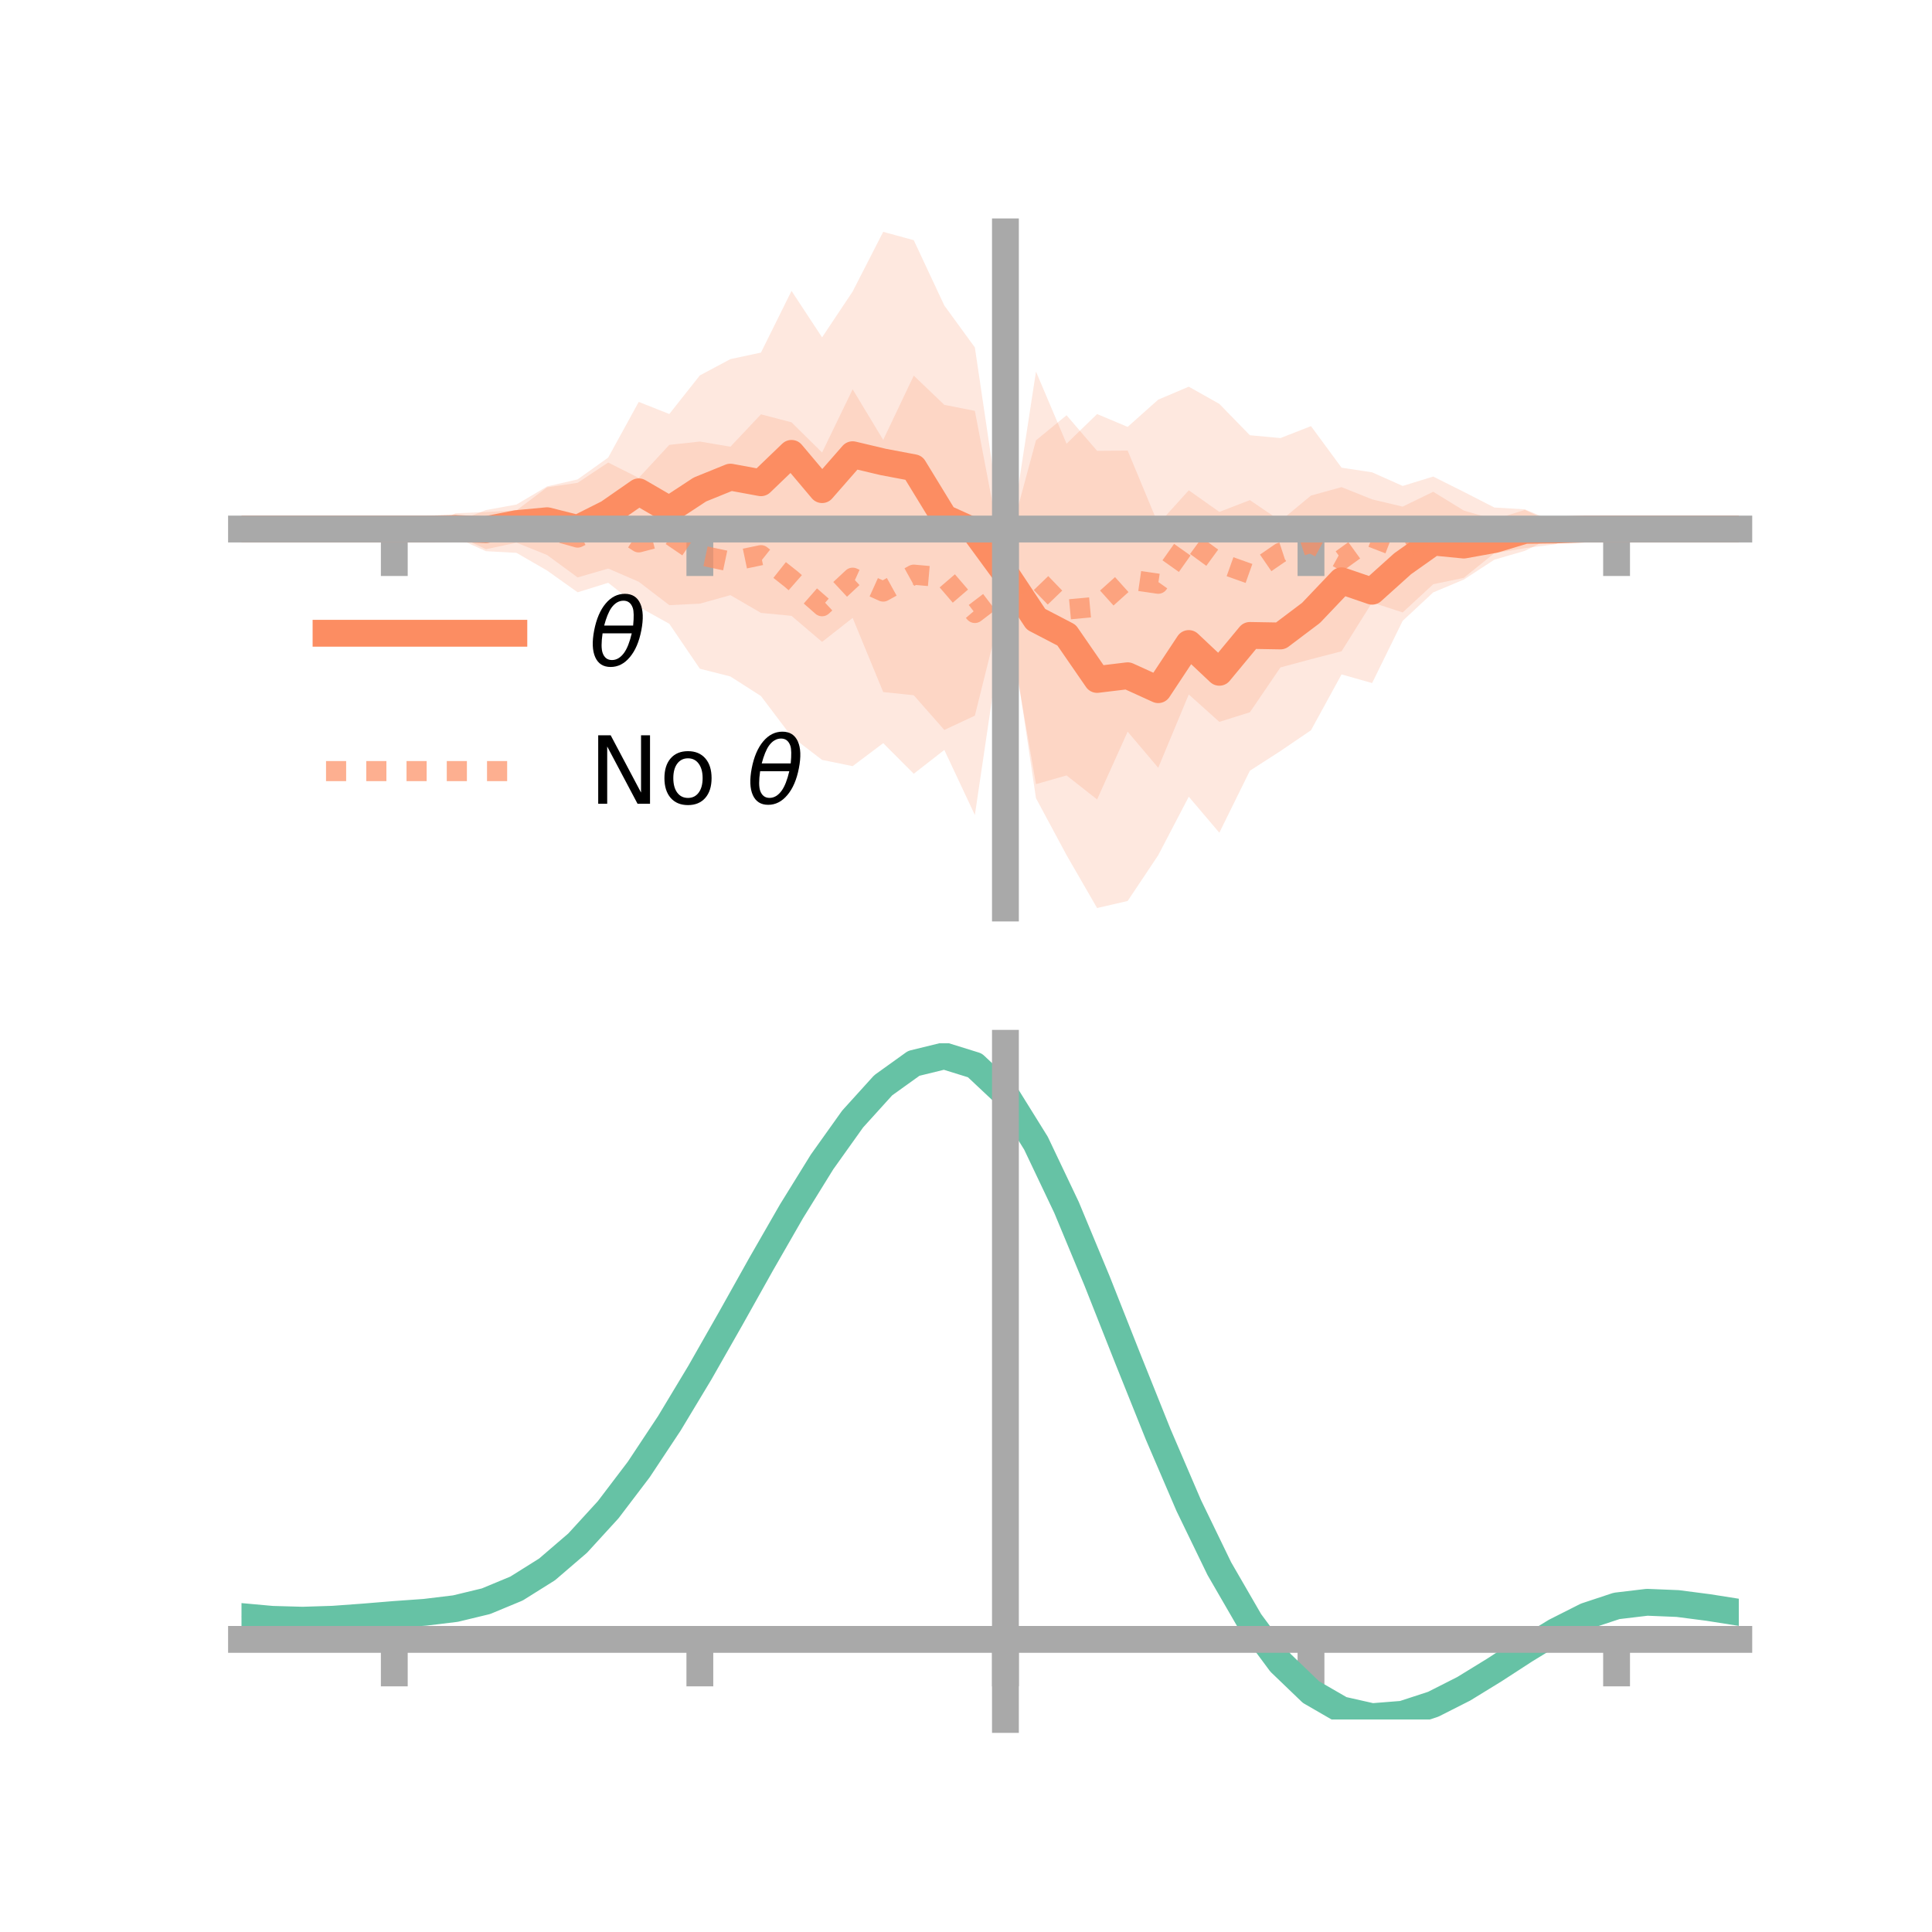 <?xml version="1.0" encoding="utf-8" standalone="no"?>
<!DOCTYPE svg PUBLIC "-//W3C//DTD SVG 1.1//EN"
  "http://www.w3.org/Graphics/SVG/1.1/DTD/svg11.dtd">
<!-- Created with matplotlib (https://matplotlib.org/) -->
<svg height="144pt" version="1.1" viewBox="0 0 144 144" width="144pt" xmlns="http://www.w3.org/2000/svg" xmlns:xlink="http://www.w3.org/1999/xlink">
 <defs>
  <style type="text/css">*{stroke-linecap:butt;stroke-linejoin:round;}</style>
 </defs>
 <g id="figure_1">
  <g id="patch_1">
   <path d="M 0 144 
L 144 144 
L 144 0 
L 0 0 
z
" style="fill:none;"/>
  </g>
  <g id="axes_1">
   <g id="patch_2">
    <path d="M 18 67.68 
L 129.6 67.68 
L 129.6 17.28 
L 18 17.28 
z
" style="fill:none;"/>
   </g>
   <g id="PolyCollection_1">
    <path clip-path="url(#p7e573ee19f)" d="M 18 39.432 
L 18 39.432 
L 20.278 39.432 
L 22.555 39.432 
L 24.833 39.432 
L 27.11 39.432 
L 29.388 39.432 
L 31.665 39.426 
L 33.943 38.914 
L 36.22 38.018 
L 38.498 37.603 
L 40.776 36.255 
L 43.053 35.732 
L 45.331 34.105 
L 47.608 29.955 
L 49.886 30.858 
L 52.163 27.98 
L 54.441 26.766 
L 56.718 26.279 
L 58.996 21.683 
L 61.273 25.144 
L 63.551 21.728 
L 65.829 17.28 
L 68.106 17.902 
L 70.384 22.771 
L 72.661 25.897 
L 74.939 41.262 
L 77.216 32.82 
L 79.494 30.951 
L 81.771 33.604 
L 84.049 33.581 
L 86.327 39.065 
L 88.604 36.544 
L 90.882 38.154 
L 93.159 37.277 
L 95.437 38.822 
L 97.714 36.937 
L 99.992 36.309 
L 102.269 37.22 
L 104.547 37.761 
L 106.824 36.653 
L 109.102 38.052 
L 111.38 38.717 
L 113.657 38.004 
L 115.935 39.07 
L 118.212 39.425 
L 120.49 39.432 
L 122.767 39.432 
L 125.045 39.432 
L 127.322 39.432 
L 129.6 39.432 
L 129.6 39.432 
L 129.6 39.432 
L 127.322 39.432 
L 125.045 39.432 
L 122.767 39.432 
L 120.49 39.432 
L 118.212 39.441 
L 115.935 39.931 
L 113.657 41.056 
L 111.38 41.716 
L 109.102 43.199 
L 106.824 44.153 
L 104.547 46.273 
L 102.269 50.912 
L 99.992 50.267 
L 97.714 54.428 
L 95.437 55.978 
L 93.159 57.445 
L 90.882 62.065 
L 88.604 59.383 
L 86.327 63.743 
L 84.049 67.154 
L 81.771 67.68 
L 79.494 63.734 
L 77.216 59.493 
L 74.939 44.196 
L 72.661 53.341 
L 70.384 54.406 
L 68.106 51.82 
L 65.829 51.583 
L 63.551 46.055 
L 61.273 47.844 
L 58.996 45.902 
L 56.718 45.682 
L 54.441 44.358 
L 52.163 44.993 
L 49.886 45.105 
L 47.608 43.36 
L 45.331 42.376 
L 43.053 43.039 
L 40.776 41.367 
L 38.498 40.448 
L 36.22 40.936 
L 33.943 39.865 
L 31.665 39.439 
L 29.388 39.432 
L 27.11 39.432 
L 24.833 39.432 
L 22.555 39.432 
L 20.278 39.432 
L 18 39.432 
z
" style="fill:#fc8d62;fill-opacity:0.2;"/>
   </g>
   <g id="PolyCollection_2">
    <path clip-path="url(#p7e573ee19f)" d="M 18 39.432 
L 18 39.432 
L 20.278 39.432 
L 22.555 39.432 
L 24.833 39.432 
L 27.11 39.432 
L 29.388 39.432 
L 31.665 39.388 
L 33.943 38.255 
L 36.22 38.165 
L 38.498 38.038 
L 40.776 36.323 
L 43.053 35.986 
L 45.331 34.473 
L 47.608 35.62 
L 49.886 33.158 
L 52.163 32.909 
L 54.441 33.295 
L 56.718 30.881 
L 58.996 31.477 
L 61.273 33.727 
L 63.551 29.016 
L 65.829 32.789 
L 68.106 27.997 
L 70.384 30.175 
L 72.661 30.624 
L 74.939 42.536 
L 77.216 27.695 
L 79.494 33.07 
L 81.771 30.861 
L 84.049 31.818 
L 86.327 29.786 
L 88.604 28.821 
L 90.882 30.103 
L 93.159 32.441 
L 95.437 32.651 
L 97.714 31.761 
L 99.992 34.859 
L 102.269 35.204 
L 104.547 36.22 
L 106.824 35.52 
L 109.102 36.661 
L 111.38 37.827 
L 113.657 37.963 
L 115.935 38.923 
L 118.212 39.373 
L 120.49 39.432 
L 122.767 39.432 
L 125.045 39.432 
L 127.322 39.432 
L 129.6 39.432 
L 129.6 39.432 
L 129.6 39.432 
L 127.322 39.432 
L 125.045 39.432 
L 122.767 39.432 
L 120.49 39.432 
L 118.212 39.512 
L 115.935 40.566 
L 113.657 40.856 
L 111.38 41.231 
L 109.102 43.069 
L 106.824 43.546 
L 104.547 45.648 
L 102.269 44.905 
L 99.992 48.544 
L 97.714 49.133 
L 95.437 49.746 
L 93.159 53.089 
L 90.882 53.804 
L 88.604 51.761 
L 86.327 57.225 
L 84.049 54.534 
L 81.771 59.587 
L 79.494 57.797 
L 77.216 58.446 
L 74.939 45.361 
L 72.661 60.748 
L 70.384 55.897 
L 68.106 57.671 
L 65.829 55.39 
L 63.551 57.104 
L 61.273 56.639 
L 58.996 54.896 
L 56.718 51.88 
L 54.441 50.421 
L 52.163 49.843 
L 49.886 46.494 
L 47.608 45.228 
L 45.331 43.438 
L 43.053 44.146 
L 40.776 42.523 
L 38.498 41.207 
L 36.22 41.083 
L 33.943 40.053 
L 31.665 39.465 
L 29.388 39.432 
L 27.11 39.432 
L 24.833 39.432 
L 22.555 39.432 
L 20.278 39.432 
L 18 39.432 
z
" style="fill:#fc8d62;fill-opacity:0.2;"/>
   </g>
   <g id="matplotlib.axis_1">
    <g id="xtick_1">
     <g id="line2d_1">
      <defs>
       <path d="M 0 0 
L 0 3.5 
" id="m40f1f79c8e" style="stroke:#a9a9a9;stroke-width:2;"/>
      </defs>
      <g>
       <use style="fill:#a9a9a9;stroke:#a9a9a9;stroke-width:2;" x="29.388" xlink:href="#m40f1f79c8e" y="39.432"/>
      </g>
     </g>
    </g>
    <g id="xtick_2">
     <g id="line2d_2">
      <g>
       <use style="fill:#a9a9a9;stroke:#a9a9a9;stroke-width:2;" x="52.163" xlink:href="#m40f1f79c8e" y="39.432"/>
      </g>
     </g>
    </g>
    <g id="xtick_3">
     <g id="line2d_3">
      <g>
       <use style="fill:#a9a9a9;stroke:#a9a9a9;stroke-width:2;" x="74.939" xlink:href="#m40f1f79c8e" y="39.432"/>
      </g>
     </g>
    </g>
    <g id="xtick_4">
     <g id="line2d_4">
      <g>
       <use style="fill:#a9a9a9;stroke:#a9a9a9;stroke-width:2;" x="97.714" xlink:href="#m40f1f79c8e" y="39.432"/>
      </g>
     </g>
    </g>
    <g id="xtick_5">
     <g id="line2d_5">
      <g>
       <use style="fill:#a9a9a9;stroke:#a9a9a9;stroke-width:2;" x="120.49" xlink:href="#m40f1f79c8e" y="39.432"/>
      </g>
     </g>
    </g>
   </g>
   <g id="matplotlib.axis_2"/>
   <g id="line2d_6">
    <path clip-path="url(#p7e573ee19f)" d="M 18 39.432 
L 20.278 39.432 
L 22.555 39.432 
L 24.833 39.432 
L 27.11 39.432 
L 29.388 39.432 
L 31.665 39.432 
L 33.943 39.39 
L 36.22 39.477 
L 38.498 39.026 
L 40.776 38.811 
L 43.053 39.385 
L 45.331 38.24 
L 47.608 36.657 
L 49.886 37.981 
L 52.163 36.486 
L 54.441 35.562 
L 56.718 35.981 
L 58.996 33.792 
L 61.273 36.494 
L 63.551 33.891 
L 65.829 34.431 
L 68.106 34.861 
L 70.384 38.588 
L 72.661 39.619 
L 74.939 42.729 
L 77.216 46.156 
L 79.494 47.342 
L 81.771 50.642 
L 84.049 50.367 
L 86.327 51.404 
L 88.604 47.964 
L 90.882 50.109 
L 93.159 47.361 
L 95.437 47.4 
L 97.714 45.683 
L 99.992 43.288 
L 102.269 44.066 
L 104.547 42.017 
L 106.824 40.403 
L 109.102 40.626 
L 111.38 40.216 
L 113.657 39.53 
L 115.935 39.501 
L 118.212 39.433 
L 120.49 39.432 
L 122.767 39.432 
L 125.045 39.432 
L 127.322 39.432 
L 129.6 39.432 
" style="fill:none;stroke:#fc8d62;stroke-linecap:square;stroke-width:2;"/>
   </g>
   <g id="line2d_7">
    <path clip-path="url(#p7e573ee19f)" d="M 18 39.432 
L 20.278 39.432 
L 22.555 39.432 
L 24.833 39.432 
L 27.11 39.432 
L 29.388 39.432 
L 31.665 39.426 
L 33.943 39.154 
L 36.22 39.624 
L 38.498 39.623 
L 40.776 39.423 
L 43.053 40.066 
L 45.331 38.955 
L 47.608 40.424 
L 49.886 39.826 
L 52.163 41.376 
L 54.441 41.858 
L 56.718 41.381 
L 58.996 43.186 
L 61.273 45.183 
L 63.551 43.06 
L 65.829 44.09 
L 68.106 42.834 
L 70.384 43.036 
L 72.661 45.686 
L 74.939 43.948 
L 77.216 43.071 
L 79.494 45.434 
L 81.771 45.224 
L 84.049 43.176 
L 86.327 43.506 
L 88.604 40.291 
L 90.882 41.954 
L 93.159 42.765 
L 95.437 41.198 
L 97.714 40.447 
L 99.992 41.701 
L 102.269 40.054 
L 104.547 40.934 
L 106.824 39.533 
L 109.102 39.865 
L 111.38 39.529 
L 113.657 39.409 
L 115.935 39.744 
L 118.212 39.442 
L 120.49 39.432 
L 122.767 39.432 
L 125.045 39.432 
L 127.322 39.432 
L 129.6 39.432 
" style="fill:none;stroke:#fc8d62;stroke-dasharray:1.5,1.5;stroke-dashoffset:0;stroke-opacity:0.7;stroke-width:1.5;"/>
   </g>
   <g id="patch_3">
    <path d="M 74.939 67.68 
L 74.939 17.28 
" style="fill:none;stroke:#a9a9a9;stroke-linecap:square;stroke-linejoin:miter;stroke-width:2;"/>
   </g>
   <g id="patch_4">
    <path d="M 129.6 67.68 
L 129.6 17.28 
" style="fill:none;"/>
   </g>
   <g id="patch_5">
    <path d="M 18 39.432 
L 129.6 39.432 
" style="fill:none;stroke:#a9a9a9;stroke-linecap:square;stroke-linejoin:miter;stroke-width:2;"/>
   </g>
   <g id="patch_6">
    <path d="M 18 17.28 
L 129.6 17.28 
" style="fill:none;"/>
   </g>
   <g id="legend_1">
    <g id="line2d_8">
     <path d="M 24.3 47.2 
L 38.3 47.2 
" style="fill:none;stroke:#fc8d62;stroke-linecap:square;stroke-width:2;"/>
    </g>
    <g id="line2d_9"/>
    <g id="text_1">
     <!-- $\theta$ -->
     <g transform="translate(43.9 49.65)scale(0.07 -0.07)">
      <defs>
       <path d="M 45.516 34.672 
L 14.453 34.672 
Q 12.359 20.062 14.5 13.875 
Q 17.188 6.25 24.469 6.25 
Q 31.781 6.25 37.359 13.922 
Q 42.234 20.656 45.516 34.672 
z
M 47.016 42.969 
Q 48.344 56.844 46.625 61.719 
Q 43.953 69.438 36.766 69.438 
Q 29.297 69.438 23.828 61.812 
Q 19.531 55.672 16.156 42.969 
z
M 38.188 76.766 
Q 49.906 76.766 54.594 66.406 
Q 59.281 56.109 55.719 37.844 
Q 52.203 19.625 43.453 9.281 
Q 34.766 -1.125 23.047 -1.125 
Q 11.281 -1.125 6.641 9.281 
Q 2 19.625 5.516 37.844 
Q 9.078 56.109 17.719 66.406 
Q 26.422 76.766 38.188 76.766 
z
" id="DejaVuSans-Oblique-952"/>
      </defs>
      <use transform="translate(0 0.234)" xlink:href="#DejaVuSans-Oblique-952"/>
     </g>
    </g>
    <g id="line2d_10">
     <path d="M 24.3 57.474 
L 38.3 57.474 
" style="fill:none;stroke:#fc8d62;stroke-dasharray:1.5,1.5;stroke-dashoffset:0;stroke-opacity:0.7;stroke-width:1.5;"/>
    </g>
    <g id="line2d_11"/>
    <g id="text_2">
     <!-- No $\theta$ -->
     <g transform="translate(43.9 59.924)scale(0.07 -0.07)">
      <defs>
       <path d="M 9.812 72.906 
L 23.094 72.906 
L 55.422 11.922 
L 55.422 72.906 
L 64.984 72.906 
L 64.984 0 
L 51.703 0 
L 19.391 60.984 
L 19.391 0 
L 9.812 0 
z
" id="DejaVuSans-78"/>
       <path d="M 30.609 48.391 
Q 23.391 48.391 19.188 42.75 
Q 14.984 37.109 14.984 27.297 
Q 14.984 17.484 19.156 11.844 
Q 23.344 6.203 30.609 6.203 
Q 37.797 6.203 41.984 11.859 
Q 46.188 17.531 46.188 27.297 
Q 46.188 37.016 41.984 42.703 
Q 37.797 48.391 30.609 48.391 
z
M 30.609 56 
Q 42.328 56 49.016 48.375 
Q 55.719 40.766 55.719 27.297 
Q 55.719 13.875 49.016 6.219 
Q 42.328 -1.422 30.609 -1.422 
Q 18.844 -1.422 12.172 6.219 
Q 5.516 13.875 5.516 27.297 
Q 5.516 40.766 12.172 48.375 
Q 18.844 56 30.609 56 
z
" id="DejaVuSans-111"/>
       <path id="DejaVuSans-32"/>
      </defs>
      <use transform="translate(0 0.234)" xlink:href="#DejaVuSans-78"/>
      <use transform="translate(74.805 0.234)" xlink:href="#DejaVuSans-111"/>
      <use transform="translate(135.986 0.234)" xlink:href="#DejaVuSans-32"/>
      <use transform="translate(167.773 0.234)" xlink:href="#DejaVuSans-Oblique-952"/>
     </g>
    </g>
   </g>
  </g>
  <g id="axes_2">
   <g id="patch_7">
    <path d="M 18 128.16 
L 129.6 128.16 
L 129.6 77.76 
L 18 77.76 
z
" style="fill:none;"/>
   </g>
   <g id="PolyCollection_3">
    <path clip-path="url(#pe87d4a9211)" d="M 18 120.528 
L 18 120.45 
L 20.278 120.666 
L 22.555 120.73 
L 24.833 120.651 
L 27.11 120.475 
L 29.388 120.279 
L 31.665 120.111 
L 33.943 119.831 
L 36.22 119.276 
L 38.498 118.32 
L 40.776 116.871 
L 43.053 114.877 
L 45.331 112.331 
L 47.608 109.265 
L 49.886 105.746 
L 52.163 101.875 
L 54.441 97.783 
L 56.718 93.623 
L 58.996 89.57 
L 61.273 85.814 
L 63.551 82.552 
L 65.829 79.989 
L 68.106 78.326 
L 70.384 77.76 
L 72.661 78.479 
L 74.939 80.653 
L 77.216 84.368 
L 79.494 89.228 
L 81.771 94.789 
L 84.049 100.635 
L 86.327 106.404 
L 88.604 111.793 
L 90.882 116.57 
L 93.159 120.568 
L 95.437 123.688 
L 97.714 125.897 
L 99.992 127.223 
L 102.269 127.74 
L 104.547 127.564 
L 106.824 126.832 
L 109.102 125.697 
L 111.38 124.322 
L 113.657 122.87 
L 115.935 121.5 
L 118.212 120.365 
L 120.49 119.615 
L 122.767 119.347 
L 125.045 119.445 
L 127.322 119.748 
L 129.6 120.12 
L 129.6 120.224 
L 129.6 120.224 
L 127.322 119.877 
L 125.045 119.592 
L 122.767 119.504 
L 120.49 119.777 
L 118.212 120.537 
L 115.935 121.702 
L 113.657 123.118 
L 111.38 124.622 
L 109.102 126.046 
L 106.824 127.218 
L 104.547 127.973 
L 102.269 128.16 
L 99.992 127.649 
L 97.714 126.341 
L 95.437 124.177 
L 93.159 121.141 
L 90.882 117.267 
L 88.604 112.643 
L 86.327 107.426 
L 84.049 101.837 
L 81.771 96.167 
L 79.494 90.768 
L 77.216 86.046 
L 74.939 82.438 
L 72.661 80.332 
L 70.384 79.638 
L 68.106 80.187 
L 65.829 81.791 
L 63.551 84.257 
L 61.273 87.389 
L 58.996 90.989 
L 56.718 94.867 
L 54.441 98.841 
L 52.163 102.747 
L 49.886 106.438 
L 47.608 109.793 
L 45.331 112.72 
L 43.053 115.157 
L 40.776 117.075 
L 38.498 118.482 
L 36.22 119.417 
L 33.943 119.961 
L 31.665 120.232 
L 29.388 120.389 
L 27.11 120.569 
L 24.833 120.726 
L 22.555 120.79 
L 20.278 120.726 
L 18 120.528 
z
" style="fill:#66c2a5;fill-opacity:0.2;"/>
   </g>
   <g id="matplotlib.axis_3">
    <g id="xtick_6">
     <g id="line2d_12">
      <g>
       <use style="fill:#a9a9a9;stroke:#a9a9a9;stroke-width:2;" x="29.388" xlink:href="#m40f1f79c8e" y="122.191"/>
      </g>
     </g>
    </g>
    <g id="xtick_7">
     <g id="line2d_13">
      <g>
       <use style="fill:#a9a9a9;stroke:#a9a9a9;stroke-width:2;" x="52.163" xlink:href="#m40f1f79c8e" y="122.191"/>
      </g>
     </g>
    </g>
    <g id="xtick_8">
     <g id="line2d_14">
      <g>
       <use style="fill:#a9a9a9;stroke:#a9a9a9;stroke-width:2;" x="74.939" xlink:href="#m40f1f79c8e" y="122.191"/>
      </g>
     </g>
    </g>
    <g id="xtick_9">
     <g id="line2d_15">
      <g>
       <use style="fill:#a9a9a9;stroke:#a9a9a9;stroke-width:2;" x="97.714" xlink:href="#m40f1f79c8e" y="122.191"/>
      </g>
     </g>
    </g>
    <g id="xtick_10">
     <g id="line2d_16">
      <g>
       <use style="fill:#a9a9a9;stroke:#a9a9a9;stroke-width:2;" x="120.49" xlink:href="#m40f1f79c8e" y="122.191"/>
      </g>
     </g>
    </g>
   </g>
   <g id="matplotlib.axis_4"/>
   <g id="line2d_17">
    <path clip-path="url(#pe87d4a9211)" d="M 18 120.489 
L 20.278 120.696 
L 22.555 120.76 
L 24.833 120.688 
L 27.11 120.522 
L 29.388 120.334 
L 31.665 120.172 
L 33.943 119.896 
L 36.22 119.347 
L 38.498 118.401 
L 40.776 116.973 
L 43.053 115.017 
L 45.331 112.526 
L 47.608 109.529 
L 49.886 106.092 
L 52.163 102.311 
L 54.441 98.312 
L 56.718 94.245 
L 58.996 90.28 
L 61.273 86.601 
L 63.551 83.405 
L 65.829 80.89 
L 68.106 79.256 
L 70.384 78.699 
L 72.661 79.406 
L 74.939 81.545 
L 77.216 85.207 
L 79.494 89.998 
L 81.771 95.478 
L 84.049 101.236 
L 86.327 106.915 
L 88.604 112.218 
L 90.882 116.918 
L 93.159 120.854 
L 95.437 123.932 
L 97.714 126.119 
L 99.992 127.436 
L 102.269 127.95 
L 104.547 127.769 
L 106.824 127.025 
L 109.102 125.871 
L 111.38 124.472 
L 113.657 122.994 
L 115.935 121.601 
L 118.212 120.451 
L 120.49 119.696 
L 122.767 119.425 
L 125.045 119.518 
L 127.322 119.813 
L 129.6 120.172 
" style="fill:none;stroke:#66c2a5;stroke-linecap:square;stroke-width:2;"/>
   </g>
   <g id="patch_8">
    <path d="M 74.939 128.16 
L 74.939 77.76 
" style="fill:none;stroke:#a9a9a9;stroke-linecap:square;stroke-linejoin:miter;stroke-width:2;"/>
   </g>
   <g id="patch_9">
    <path d="M 129.6 128.16 
L 129.6 77.76 
" style="fill:none;"/>
   </g>
   <g id="patch_10">
    <path d="M 18 122.191 
L 129.6 122.191 
" style="fill:none;stroke:#a9a9a9;stroke-linecap:square;stroke-linejoin:miter;stroke-width:2;"/>
   </g>
   <g id="patch_11">
    <path d="M 18 77.76 
L 129.6 77.76 
" style="fill:none;"/>
   </g>
  </g>
 </g>
 <defs>
  <clipPath id="p7e573ee19f">
   <rect height="50.4" width="111.6" x="18" y="17.28"/>
  </clipPath>
  <clipPath id="pe87d4a9211">
   <rect height="50.4" width="111.6" x="18" y="77.76"/>
  </clipPath>
 </defs>
</svg>
